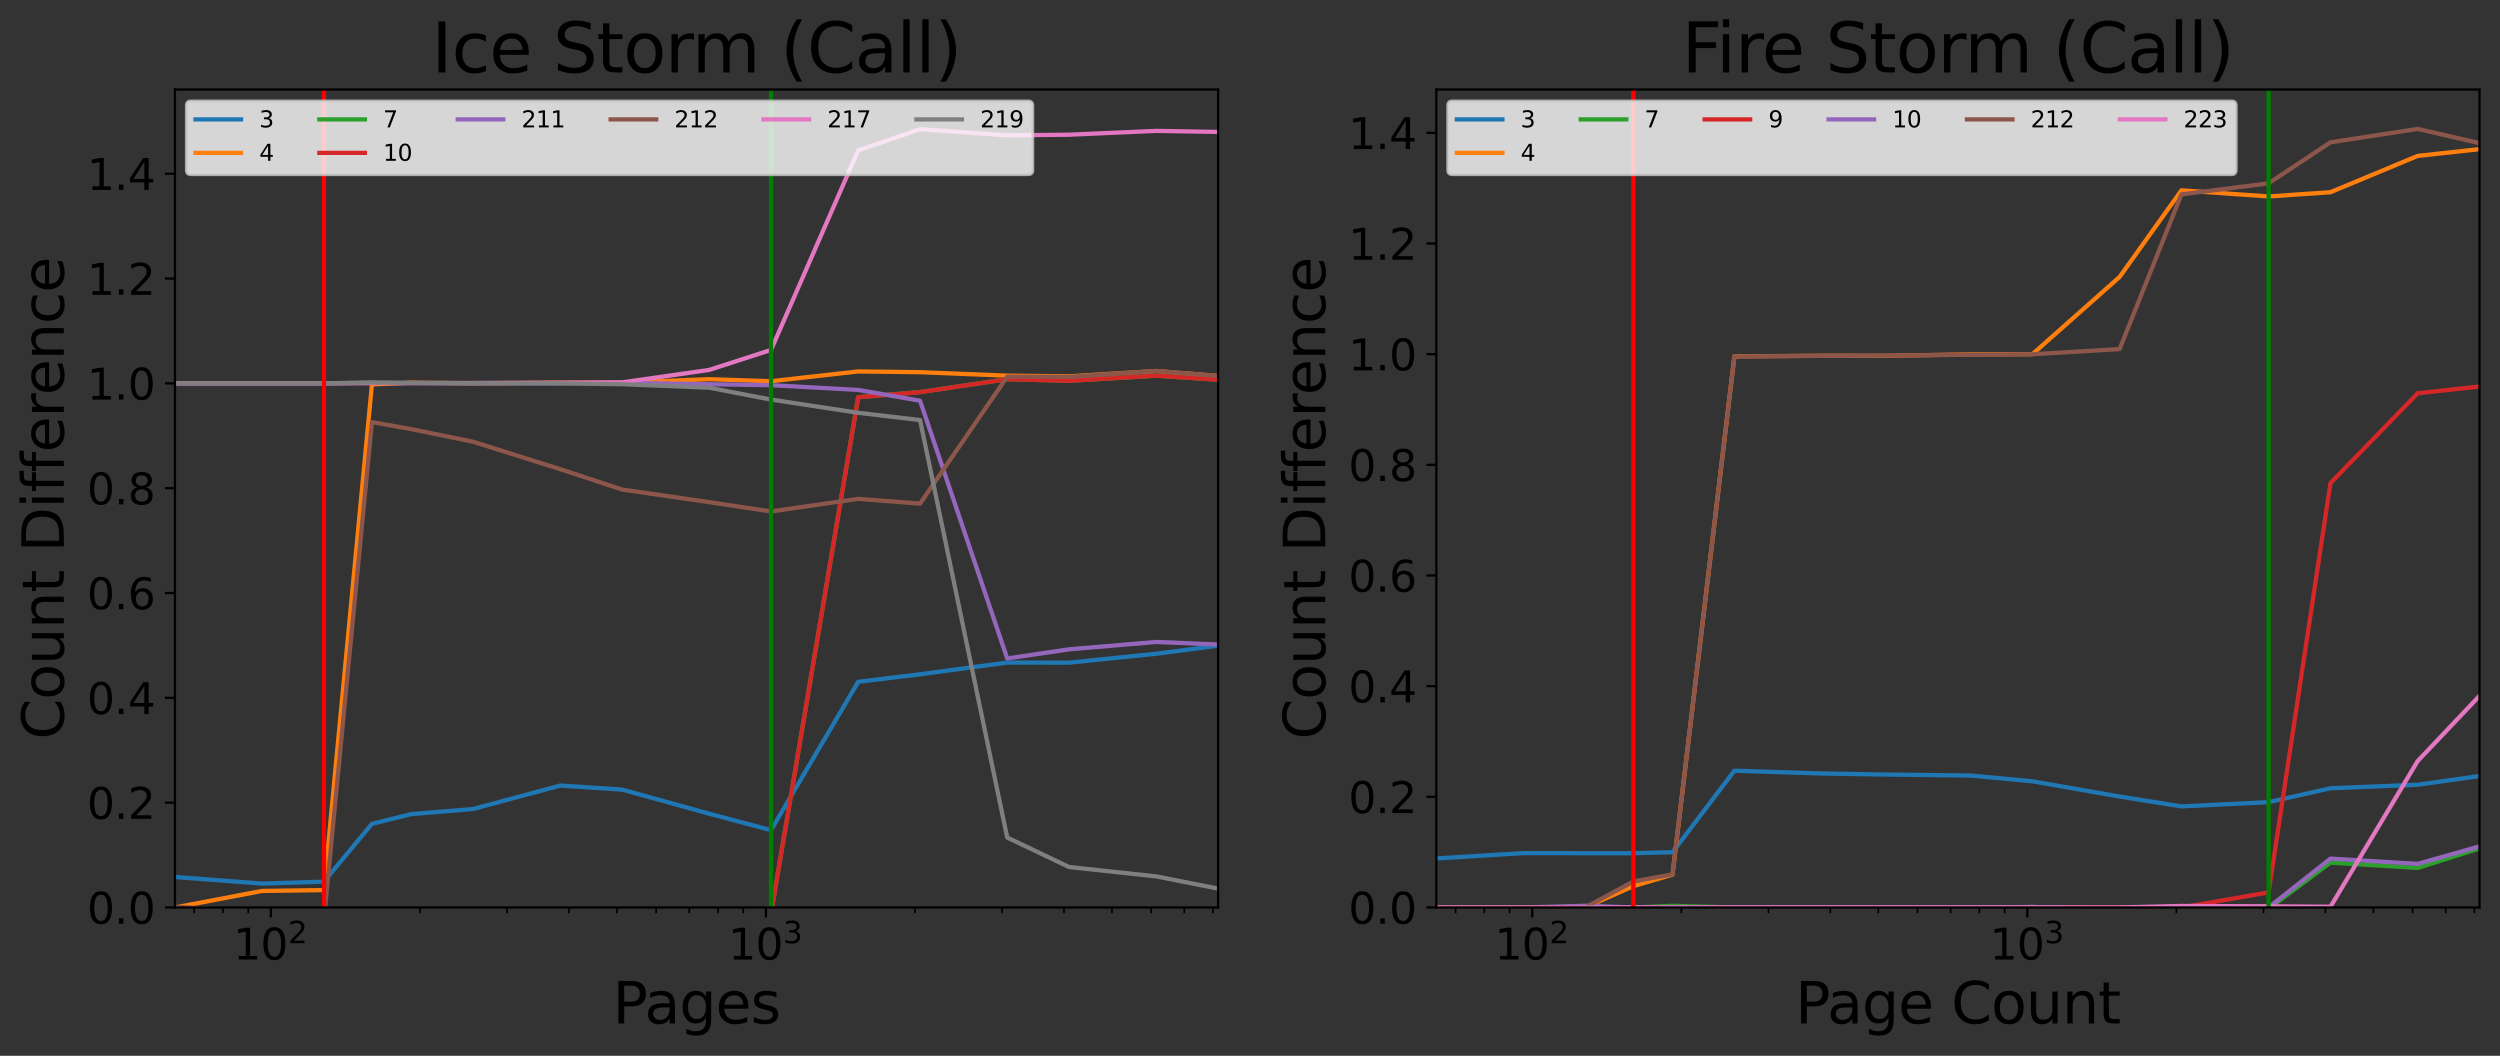<?xml version="1.0" encoding="utf-8" standalone="no"?>
<!DOCTYPE svg PUBLIC "-//W3C//DTD SVG 1.1//EN"
  "http://www.w3.org/Graphics/SVG/1.1/DTD/svg11.dtd">
<svg xmlns:xlink="http://www.w3.org/1999/xlink" width="877.601pt" height="370.638pt" viewBox="0 0 877.601 370.638" xmlns="http://www.w3.org/2000/svg" version="1.1">
 <rect x="0" y="0" width="877.601" height="370.638" fill="#333333" stroke="none"/>
 <defs>
  <style type="text/css">*{stroke-linejoin: round; stroke-linecap: butt}</style>
 </defs>
 <g id="figure_1">
  <g id="patch_1">
   <path d="M 0 370.638 
L 877.601 370.638 
L 877.601 0 
L 0 0 
L 0 370.638 
z
" style="fill: none"/>
  </g>
  <g id="axes_1">
   <g id="patch_2">
    <path d="M 61.411 318.564 
L 427.601 318.564 
L 427.601 31.436 
L 61.411 31.436 
L 61.411 318.564 
z
" style="fill: none"/>
   </g>
   <g id="matplotlib.axis_1">
    <g id="xtick_1">
     <g id="line2d_1">
      <defs>
       <path id="md39032bed2" d="M 0 0 
L 0 3.5 
" style="stroke: #000000; stroke-width: 0.8"/>
      </defs>
      <g>
       <use xlink:href="#md39032bed2" x="95.093" y="318.564" style="stroke: #000000; stroke-width: 0.8"/>
      </g>
     </g>
     <g id="text_1">
      <!-- $\mathdefault{10^{2}}$ -->
      <g transform="translate(81.893 336.962)scale(0.15 -0.15)">
       <defs>
        <path id="DejaVuSans-31" d="M 794 531 
L 1825 531 
L 1825 4091 
L 703 3866 
L 703 4441 
L 1819 4666 
L 2450 4666 
L 2450 531 
L 3481 531 
L 3481 0 
L 794 0 
L 794 531 
z
" transform="scale(0.016)"/>
        <path id="DejaVuSans-30" d="M 2034 4250 
Q 1547 4250 1301 3770 
Q 1056 3291 1056 2328 
Q 1056 1369 1301 889 
Q 1547 409 2034 409 
Q 2525 409 2770 889 
Q 3016 1369 3016 2328 
Q 3016 3291 2770 3770 
Q 2525 4250 2034 4250 
z
M 2034 4750 
Q 2819 4750 3233 4129 
Q 3647 3509 3647 2328 
Q 3647 1150 3233 529 
Q 2819 -91 2034 -91 
Q 1250 -91 836 529 
Q 422 1150 422 2328 
Q 422 3509 836 4129 
Q 1250 4750 2034 4750 
z
" transform="scale(0.016)"/>
        <path id="DejaVuSans-32" d="M 1228 531 
L 3431 531 
L 3431 0 
L 469 0 
L 469 531 
Q 828 903 1448 1529 
Q 2069 2156 2228 2338 
Q 2531 2678 2651 2914 
Q 2772 3150 2772 3378 
Q 2772 3750 2511 3984 
Q 2250 4219 1831 4219 
Q 1534 4219 1204 4116 
Q 875 4013 500 3803 
L 500 4441 
Q 881 4594 1212 4672 
Q 1544 4750 1819 4750 
Q 2544 4750 2975 4387 
Q 3406 4025 3406 3419 
Q 3406 3131 3298 2873 
Q 3191 2616 2906 2266 
Q 2828 2175 2409 1742 
Q 1991 1309 1228 531 
z
" transform="scale(0.016)"/>
       </defs>
       <use xlink:href="#DejaVuSans-31" transform="translate(0 0.766)"/>
       <use xlink:href="#DejaVuSans-30" transform="translate(63.623 0.766)"/>
       <use xlink:href="#DejaVuSans-32" transform="translate(128.203 39.047)scale(0.7)"/>
      </g>
     </g>
    </g>
    <g id="xtick_2">
     <g id="line2d_2">
      <g>
       <use xlink:href="#md39032bed2" x="268.872" y="318.564" style="stroke: #000000; stroke-width: 0.8"/>
      </g>
     </g>
     <g id="text_2">
      <!-- $\mathdefault{10^{3}}$ -->
      <g transform="translate(255.672 336.962)scale(0.15 -0.15)">
       <defs>
        <path id="DejaVuSans-33" d="M 2597 2516 
Q 3050 2419 3304 2112 
Q 3559 1806 3559 1356 
Q 3559 666 3084 287 
Q 2609 -91 1734 -91 
Q 1441 -91 1130 -33 
Q 819 25 488 141 
L 488 750 
Q 750 597 1062 519 
Q 1375 441 1716 441 
Q 2309 441 2620 675 
Q 2931 909 2931 1356 
Q 2931 1769 2642 2001 
Q 2353 2234 1838 2234 
L 1294 2234 
L 1294 2753 
L 1863 2753 
Q 2328 2753 2575 2939 
Q 2822 3125 2822 3475 
Q 2822 3834 2567 4026 
Q 2313 4219 1838 4219 
Q 1578 4219 1281 4162 
Q 984 4106 628 3988 
L 628 4550 
Q 988 4650 1302 4700 
Q 1616 4750 1894 4750 
Q 2613 4750 3031 4423 
Q 3450 4097 3450 3541 
Q 3450 3153 3228 2886 
Q 3006 2619 2597 2516 
z
" transform="scale(0.016)"/>
       </defs>
       <use xlink:href="#DejaVuSans-31" transform="translate(0 0.766)"/>
       <use xlink:href="#DejaVuSans-30" transform="translate(63.623 0.766)"/>
       <use xlink:href="#DejaVuSans-33" transform="translate(128.203 39.047)scale(0.7)"/>
      </g>
     </g>
    </g>
    <g id="xtick_3">
     <g id="line2d_3">
      <defs>
       <path id="m00e623f56d" d="M 0 0 
L 0 2 
" style="stroke: #000000; stroke-width: 0.6"/>
      </defs>
      <g>
       <use xlink:href="#m00e623f56d" x="68.174" y="318.564" style="stroke: #000000; stroke-width: 0.6"/>
      </g>
     </g>
    </g>
    <g id="xtick_4">
     <g id="line2d_4">
      <g>
       <use xlink:href="#m00e623f56d" x="78.252" y="318.564" style="stroke: #000000; stroke-width: 0.6"/>
      </g>
     </g>
    </g>
    <g id="xtick_5">
     <g id="line2d_5">
      <g>
       <use xlink:href="#m00e623f56d" x="87.141" y="318.564" style="stroke: #000000; stroke-width: 0.6"/>
      </g>
     </g>
    </g>
    <g id="xtick_6">
     <g id="line2d_6">
      <g>
       <use xlink:href="#m00e623f56d" x="147.406" y="318.564" style="stroke: #000000; stroke-width: 0.6"/>
      </g>
     </g>
    </g>
    <g id="xtick_7">
     <g id="line2d_7">
      <g>
       <use xlink:href="#m00e623f56d" x="178.007" y="318.564" style="stroke: #000000; stroke-width: 0.6"/>
      </g>
     </g>
    </g>
    <g id="xtick_8">
     <g id="line2d_8">
      <g>
       <use xlink:href="#m00e623f56d" x="199.719" y="318.564" style="stroke: #000000; stroke-width: 0.6"/>
      </g>
     </g>
    </g>
    <g id="xtick_9">
     <g id="line2d_9">
      <g>
       <use xlink:href="#m00e623f56d" x="216.56" y="318.564" style="stroke: #000000; stroke-width: 0.6"/>
      </g>
     </g>
    </g>
    <g id="xtick_10">
     <g id="line2d_10">
      <g>
       <use xlink:href="#m00e623f56d" x="230.32" y="318.564" style="stroke: #000000; stroke-width: 0.6"/>
      </g>
     </g>
    </g>
    <g id="xtick_11">
     <g id="line2d_11">
      <g>
       <use xlink:href="#m00e623f56d" x="241.954" y="318.564" style="stroke: #000000; stroke-width: 0.6"/>
      </g>
     </g>
    </g>
    <g id="xtick_12">
     <g id="line2d_12">
      <g>
       <use xlink:href="#m00e623f56d" x="252.031" y="318.564" style="stroke: #000000; stroke-width: 0.6"/>
      </g>
     </g>
    </g>
    <g id="xtick_13">
     <g id="line2d_13">
      <g>
       <use xlink:href="#m00e623f56d" x="260.921" y="318.564" style="stroke: #000000; stroke-width: 0.6"/>
      </g>
     </g>
    </g>
    <g id="xtick_14">
     <g id="line2d_14">
      <g>
       <use xlink:href="#m00e623f56d" x="321.185" y="318.564" style="stroke: #000000; stroke-width: 0.6"/>
      </g>
     </g>
    </g>
    <g id="xtick_15">
     <g id="line2d_15">
      <g>
       <use xlink:href="#m00e623f56d" x="351.786" y="318.564" style="stroke: #000000; stroke-width: 0.6"/>
      </g>
     </g>
    </g>
    <g id="xtick_16">
     <g id="line2d_16">
      <g>
       <use xlink:href="#m00e623f56d" x="373.498" y="318.564" style="stroke: #000000; stroke-width: 0.6"/>
      </g>
     </g>
    </g>
    <g id="xtick_17">
     <g id="line2d_17">
      <g>
       <use xlink:href="#m00e623f56d" x="390.339" y="318.564" style="stroke: #000000; stroke-width: 0.6"/>
      </g>
     </g>
    </g>
    <g id="xtick_18">
     <g id="line2d_18">
      <g>
       <use xlink:href="#m00e623f56d" x="404.099" y="318.564" style="stroke: #000000; stroke-width: 0.6"/>
      </g>
     </g>
    </g>
    <g id="xtick_19">
     <g id="line2d_19">
      <g>
       <use xlink:href="#m00e623f56d" x="415.733" y="318.564" style="stroke: #000000; stroke-width: 0.6"/>
      </g>
     </g>
    </g>
    <g id="xtick_20">
     <g id="line2d_20">
      <g>
       <use xlink:href="#m00e623f56d" x="425.811" y="318.564" style="stroke: #000000; stroke-width: 0.6"/>
      </g>
     </g>
    </g>
    <g id="text_3">
     <!-- Pages -->
     <g transform="translate(215.087 359.278)scale(0.2 -0.2)">
      <defs>
       <path id="DejaVuSans-50" d="M 1259 4147 
L 1259 2394 
L 2053 2394 
Q 2494 2394 2734 2622 
Q 2975 2850 2975 3272 
Q 2975 3691 2734 3919 
Q 2494 4147 2053 4147 
L 1259 4147 
z
M 628 4666 
L 2053 4666 
Q 2838 4666 3239 4311 
Q 3641 3956 3641 3272 
Q 3641 2581 3239 2228 
Q 2838 1875 2053 1875 
L 1259 1875 
L 1259 0 
L 628 0 
L 628 4666 
z
" transform="scale(0.016)"/>
       <path id="DejaVuSans-61" d="M 2194 1759 
Q 1497 1759 1228 1600 
Q 959 1441 959 1056 
Q 959 750 1161 570 
Q 1363 391 1709 391 
Q 2188 391 2477 730 
Q 2766 1069 2766 1631 
L 2766 1759 
L 2194 1759 
z
M 3341 1997 
L 3341 0 
L 2766 0 
L 2766 531 
Q 2569 213 2275 61 
Q 1981 -91 1556 -91 
Q 1019 -91 701 211 
Q 384 513 384 1019 
Q 384 1609 779 1909 
Q 1175 2209 1959 2209 
L 2766 2209 
L 2766 2266 
Q 2766 2663 2505 2880 
Q 2244 3097 1772 3097 
Q 1472 3097 1187 3025 
Q 903 2953 641 2809 
L 641 3341 
Q 956 3463 1253 3523 
Q 1550 3584 1831 3584 
Q 2591 3584 2966 3190 
Q 3341 2797 3341 1997 
z
" transform="scale(0.016)"/>
       <path id="DejaVuSans-67" d="M 2906 1791 
Q 2906 2416 2648 2759 
Q 2391 3103 1925 3103 
Q 1463 3103 1205 2759 
Q 947 2416 947 1791 
Q 947 1169 1205 825 
Q 1463 481 1925 481 
Q 2391 481 2648 825 
Q 2906 1169 2906 1791 
z
M 3481 434 
Q 3481 -459 3084 -895 
Q 2688 -1331 1869 -1331 
Q 1566 -1331 1297 -1286 
Q 1028 -1241 775 -1147 
L 775 -588 
Q 1028 -725 1275 -790 
Q 1522 -856 1778 -856 
Q 2344 -856 2625 -561 
Q 2906 -266 2906 331 
L 2906 616 
Q 2728 306 2450 153 
Q 2172 0 1784 0 
Q 1141 0 747 490 
Q 353 981 353 1791 
Q 353 2603 747 3093 
Q 1141 3584 1784 3584 
Q 2172 3584 2450 3431 
Q 2728 3278 2906 2969 
L 2906 3500 
L 3481 3500 
L 3481 434 
z
" transform="scale(0.016)"/>
       <path id="DejaVuSans-65" d="M 3597 1894 
L 3597 1613 
L 953 1613 
Q 991 1019 1311 708 
Q 1631 397 2203 397 
Q 2534 397 2845 478 
Q 3156 559 3463 722 
L 3463 178 
Q 3153 47 2828 -22 
Q 2503 -91 2169 -91 
Q 1331 -91 842 396 
Q 353 884 353 1716 
Q 353 2575 817 3079 
Q 1281 3584 2069 3584 
Q 2775 3584 3186 3129 
Q 3597 2675 3597 1894 
z
M 3022 2063 
Q 3016 2534 2758 2815 
Q 2500 3097 2075 3097 
Q 1594 3097 1305 2825 
Q 1016 2553 972 2059 
L 3022 2063 
z
" transform="scale(0.016)"/>
       <path id="DejaVuSans-73" d="M 2834 3397 
L 2834 2853 
Q 2591 2978 2328 3040 
Q 2066 3103 1784 3103 
Q 1356 3103 1142 2972 
Q 928 2841 928 2578 
Q 928 2378 1081 2264 
Q 1234 2150 1697 2047 
L 1894 2003 
Q 2506 1872 2764 1633 
Q 3022 1394 3022 966 
Q 3022 478 2636 193 
Q 2250 -91 1575 -91 
Q 1294 -91 989 -36 
Q 684 19 347 128 
L 347 722 
Q 666 556 975 473 
Q 1284 391 1588 391 
Q 1994 391 2212 530 
Q 2431 669 2431 922 
Q 2431 1156 2273 1281 
Q 2116 1406 1581 1522 
L 1381 1569 
Q 847 1681 609 1914 
Q 372 2147 372 2553 
Q 372 3047 722 3315 
Q 1072 3584 1716 3584 
Q 2034 3584 2315 3537 
Q 2597 3491 2834 3397 
z
" transform="scale(0.016)"/>
      </defs>
      <use xlink:href="#DejaVuSans-50"/>
      <use xlink:href="#DejaVuSans-61" x="55.803"/>
      <use xlink:href="#DejaVuSans-67" x="117.082"/>
      <use xlink:href="#DejaVuSans-65" x="180.559"/>
      <use xlink:href="#DejaVuSans-73" x="242.082"/>
     </g>
    </g>
   </g>
   <g id="matplotlib.axis_2">
    <g id="ytick_1">
     <g id="line2d_21">
      <defs>
       <path id="m6f3f5b6aff" d="M 0 0 
L -3.5 0 
" style="stroke: #000000; stroke-width: 0.8"/>
      </defs>
      <g>
       <use xlink:href="#m6f3f5b6aff" x="61.411" y="318.564" style="stroke: #000000; stroke-width: 0.8"/>
      </g>
     </g>
     <g id="text_4">
      <!-- 0.0 -->
      <g transform="translate(30.556 324.263)scale(0.15 -0.15)">
       <defs>
        <path id="DejaVuSans-2e" d="M 684 794 
L 1344 794 
L 1344 0 
L 684 0 
L 684 794 
z
" transform="scale(0.016)"/>
       </defs>
       <use xlink:href="#DejaVuSans-30"/>
       <use xlink:href="#DejaVuSans-2e" x="63.623"/>
       <use xlink:href="#DejaVuSans-30" x="95.41"/>
      </g>
     </g>
    </g>
    <g id="ytick_2">
     <g id="line2d_22">
      <g>
       <use xlink:href="#m6f3f5b6aff" x="61.411" y="281.766" style="stroke: #000000; stroke-width: 0.8"/>
      </g>
     </g>
     <g id="text_5">
      <!-- 0.2 -->
      <g transform="translate(30.556 287.465)scale(0.15 -0.15)">
       <use xlink:href="#DejaVuSans-30"/>
       <use xlink:href="#DejaVuSans-2e" x="63.623"/>
       <use xlink:href="#DejaVuSans-32" x="95.41"/>
      </g>
     </g>
    </g>
    <g id="ytick_3">
     <g id="line2d_23">
      <g>
       <use xlink:href="#m6f3f5b6aff" x="61.411" y="244.969" style="stroke: #000000; stroke-width: 0.8"/>
      </g>
     </g>
     <g id="text_6">
      <!-- 0.4 -->
      <g transform="translate(30.556 250.667)scale(0.15 -0.15)">
       <defs>
        <path id="DejaVuSans-34" d="M 2419 4116 
L 825 1625 
L 2419 1625 
L 2419 4116 
z
M 2253 4666 
L 3047 4666 
L 3047 1625 
L 3713 1625 
L 3713 1100 
L 3047 1100 
L 3047 0 
L 2419 0 
L 2419 1100 
L 313 1100 
L 313 1709 
L 2253 4666 
z
" transform="scale(0.016)"/>
       </defs>
       <use xlink:href="#DejaVuSans-30"/>
       <use xlink:href="#DejaVuSans-2e" x="63.623"/>
       <use xlink:href="#DejaVuSans-34" x="95.41"/>
      </g>
     </g>
    </g>
    <g id="ytick_4">
     <g id="line2d_24">
      <g>
       <use xlink:href="#m6f3f5b6aff" x="61.411" y="208.171" style="stroke: #000000; stroke-width: 0.8"/>
      </g>
     </g>
     <g id="text_7">
      <!-- 0.6 -->
      <g transform="translate(30.556 213.87)scale(0.15 -0.15)">
       <defs>
        <path id="DejaVuSans-36" d="M 2113 2584 
Q 1688 2584 1439 2293 
Q 1191 2003 1191 1497 
Q 1191 994 1439 701 
Q 1688 409 2113 409 
Q 2538 409 2786 701 
Q 3034 994 3034 1497 
Q 3034 2003 2786 2293 
Q 2538 2584 2113 2584 
z
M 3366 4563 
L 3366 3988 
Q 3128 4100 2886 4159 
Q 2644 4219 2406 4219 
Q 1781 4219 1451 3797 
Q 1122 3375 1075 2522 
Q 1259 2794 1537 2939 
Q 1816 3084 2150 3084 
Q 2853 3084 3261 2657 
Q 3669 2231 3669 1497 
Q 3669 778 3244 343 
Q 2819 -91 2113 -91 
Q 1303 -91 875 529 
Q 447 1150 447 2328 
Q 447 3434 972 4092 
Q 1497 4750 2381 4750 
Q 2619 4750 2861 4703 
Q 3103 4656 3366 4563 
z
" transform="scale(0.016)"/>
       </defs>
       <use xlink:href="#DejaVuSans-30"/>
       <use xlink:href="#DejaVuSans-2e" x="63.623"/>
       <use xlink:href="#DejaVuSans-36" x="95.41"/>
      </g>
     </g>
    </g>
    <g id="ytick_5">
     <g id="line2d_25">
      <g>
       <use xlink:href="#m6f3f5b6aff" x="61.411" y="171.373" style="stroke: #000000; stroke-width: 0.8"/>
      </g>
     </g>
     <g id="text_8">
      <!-- 0.8 -->
      <g transform="translate(30.556 177.072)scale(0.15 -0.15)">
       <defs>
        <path id="DejaVuSans-38" d="M 2034 2216 
Q 1584 2216 1326 1975 
Q 1069 1734 1069 1313 
Q 1069 891 1326 650 
Q 1584 409 2034 409 
Q 2484 409 2743 651 
Q 3003 894 3003 1313 
Q 3003 1734 2745 1975 
Q 2488 2216 2034 2216 
z
M 1403 2484 
Q 997 2584 770 2862 
Q 544 3141 544 3541 
Q 544 4100 942 4425 
Q 1341 4750 2034 4750 
Q 2731 4750 3128 4425 
Q 3525 4100 3525 3541 
Q 3525 3141 3298 2862 
Q 3072 2584 2669 2484 
Q 3125 2378 3379 2068 
Q 3634 1759 3634 1313 
Q 3634 634 3220 271 
Q 2806 -91 2034 -91 
Q 1263 -91 848 271 
Q 434 634 434 1313 
Q 434 1759 690 2068 
Q 947 2378 1403 2484 
z
M 1172 3481 
Q 1172 3119 1398 2916 
Q 1625 2713 2034 2713 
Q 2441 2713 2670 2916 
Q 2900 3119 2900 3481 
Q 2900 3844 2670 4047 
Q 2441 4250 2034 4250 
Q 1625 4250 1398 4047 
Q 1172 3844 1172 3481 
z
" transform="scale(0.016)"/>
       </defs>
       <use xlink:href="#DejaVuSans-30"/>
       <use xlink:href="#DejaVuSans-2e" x="63.623"/>
       <use xlink:href="#DejaVuSans-38" x="95.41"/>
      </g>
     </g>
    </g>
    <g id="ytick_6">
     <g id="line2d_26">
      <g>
       <use xlink:href="#m6f3f5b6aff" x="61.411" y="134.575" style="stroke: #000000; stroke-width: 0.8"/>
      </g>
     </g>
     <g id="text_9">
      <!-- 1.0 -->
      <g transform="translate(30.556 140.274)scale(0.15 -0.15)">
       <use xlink:href="#DejaVuSans-31"/>
       <use xlink:href="#DejaVuSans-2e" x="63.623"/>
       <use xlink:href="#DejaVuSans-30" x="95.41"/>
      </g>
     </g>
    </g>
    <g id="ytick_7">
     <g id="line2d_27">
      <g>
       <use xlink:href="#m6f3f5b6aff" x="61.411" y="97.777" style="stroke: #000000; stroke-width: 0.8"/>
      </g>
     </g>
     <g id="text_10">
      <!-- 1.2 -->
      <g transform="translate(30.556 103.476)scale(0.15 -0.15)">
       <use xlink:href="#DejaVuSans-31"/>
       <use xlink:href="#DejaVuSans-2e" x="63.623"/>
       <use xlink:href="#DejaVuSans-32" x="95.41"/>
      </g>
     </g>
    </g>
    <g id="ytick_8">
     <g id="line2d_28">
      <g>
       <use xlink:href="#m6f3f5b6aff" x="61.411" y="60.98" style="stroke: #000000; stroke-width: 0.8"/>
      </g>
     </g>
     <g id="text_11">
      <!-- 1.4 -->
      <g transform="translate(30.556 66.678)scale(0.15 -0.15)">
       <use xlink:href="#DejaVuSans-31"/>
       <use xlink:href="#DejaVuSans-2e" x="63.623"/>
       <use xlink:href="#DejaVuSans-34" x="95.41"/>
      </g>
     </g>
    </g>
    <g id="text_12">
     <!-- Count Difference -->
     <g transform="translate(22.397 259.575)rotate(-90)scale(0.2 -0.2)">
      <defs>
       <path id="DejaVuSans-43" d="M 4122 4306 
L 4122 3641 
Q 3803 3938 3442 4084 
Q 3081 4231 2675 4231 
Q 1875 4231 1450 3742 
Q 1025 3253 1025 2328 
Q 1025 1406 1450 917 
Q 1875 428 2675 428 
Q 3081 428 3442 575 
Q 3803 722 4122 1019 
L 4122 359 
Q 3791 134 3420 21 
Q 3050 -91 2638 -91 
Q 1578 -91 968 557 
Q 359 1206 359 2328 
Q 359 3453 968 4101 
Q 1578 4750 2638 4750 
Q 3056 4750 3426 4639 
Q 3797 4528 4122 4306 
z
" transform="scale(0.016)"/>
       <path id="DejaVuSans-6f" d="M 1959 3097 
Q 1497 3097 1228 2736 
Q 959 2375 959 1747 
Q 959 1119 1226 758 
Q 1494 397 1959 397 
Q 2419 397 2687 759 
Q 2956 1122 2956 1747 
Q 2956 2369 2687 2733 
Q 2419 3097 1959 3097 
z
M 1959 3584 
Q 2709 3584 3137 3096 
Q 3566 2609 3566 1747 
Q 3566 888 3137 398 
Q 2709 -91 1959 -91 
Q 1206 -91 779 398 
Q 353 888 353 1747 
Q 353 2609 779 3096 
Q 1206 3584 1959 3584 
z
" transform="scale(0.016)"/>
       <path id="DejaVuSans-75" d="M 544 1381 
L 544 3500 
L 1119 3500 
L 1119 1403 
Q 1119 906 1312 657 
Q 1506 409 1894 409 
Q 2359 409 2629 706 
Q 2900 1003 2900 1516 
L 2900 3500 
L 3475 3500 
L 3475 0 
L 2900 0 
L 2900 538 
Q 2691 219 2414 64 
Q 2138 -91 1772 -91 
Q 1169 -91 856 284 
Q 544 659 544 1381 
z
M 1991 3584 
L 1991 3584 
z
" transform="scale(0.016)"/>
       <path id="DejaVuSans-6e" d="M 3513 2113 
L 3513 0 
L 2938 0 
L 2938 2094 
Q 2938 2591 2744 2837 
Q 2550 3084 2163 3084 
Q 1697 3084 1428 2787 
Q 1159 2491 1159 1978 
L 1159 0 
L 581 0 
L 581 3500 
L 1159 3500 
L 1159 2956 
Q 1366 3272 1645 3428 
Q 1925 3584 2291 3584 
Q 2894 3584 3203 3211 
Q 3513 2838 3513 2113 
z
" transform="scale(0.016)"/>
       <path id="DejaVuSans-74" d="M 1172 4494 
L 1172 3500 
L 2356 3500 
L 2356 3053 
L 1172 3053 
L 1172 1153 
Q 1172 725 1289 603 
Q 1406 481 1766 481 
L 2356 481 
L 2356 0 
L 1766 0 
Q 1100 0 847 248 
Q 594 497 594 1153 
L 594 3053 
L 172 3053 
L 172 3500 
L 594 3500 
L 594 4494 
L 1172 4494 
z
" transform="scale(0.016)"/>
       <path id="DejaVuSans-20" transform="scale(0.016)"/>
       <path id="DejaVuSans-44" d="M 1259 4147 
L 1259 519 
L 2022 519 
Q 2988 519 3436 956 
Q 3884 1394 3884 2338 
Q 3884 3275 3436 3711 
Q 2988 4147 2022 4147 
L 1259 4147 
z
M 628 4666 
L 1925 4666 
Q 3281 4666 3915 4102 
Q 4550 3538 4550 2338 
Q 4550 1131 3912 565 
Q 3275 0 1925 0 
L 628 0 
L 628 4666 
z
" transform="scale(0.016)"/>
       <path id="DejaVuSans-69" d="M 603 3500 
L 1178 3500 
L 1178 0 
L 603 0 
L 603 3500 
z
M 603 4863 
L 1178 4863 
L 1178 4134 
L 603 4134 
L 603 4863 
z
" transform="scale(0.016)"/>
       <path id="DejaVuSans-66" d="M 2375 4863 
L 2375 4384 
L 1825 4384 
Q 1516 4384 1395 4259 
Q 1275 4134 1275 3809 
L 1275 3500 
L 2222 3500 
L 2222 3053 
L 1275 3053 
L 1275 0 
L 697 0 
L 697 3053 
L 147 3053 
L 147 3500 
L 697 3500 
L 697 3744 
Q 697 4328 969 4595 
Q 1241 4863 1831 4863 
L 2375 4863 
z
" transform="scale(0.016)"/>
       <path id="DejaVuSans-72" d="M 2631 2963 
Q 2534 3019 2420 3045 
Q 2306 3072 2169 3072 
Q 1681 3072 1420 2755 
Q 1159 2438 1159 1844 
L 1159 0 
L 581 0 
L 581 3500 
L 1159 3500 
L 1159 2956 
Q 1341 3275 1631 3429 
Q 1922 3584 2338 3584 
Q 2397 3584 2469 3576 
Q 2541 3569 2628 3553 
L 2631 2963 
z
" transform="scale(0.016)"/>
       <path id="DejaVuSans-63" d="M 3122 3366 
L 3122 2828 
Q 2878 2963 2633 3030 
Q 2388 3097 2138 3097 
Q 1578 3097 1268 2742 
Q 959 2388 959 1747 
Q 959 1106 1268 751 
Q 1578 397 2138 397 
Q 2388 397 2633 464 
Q 2878 531 3122 666 
L 3122 134 
Q 2881 22 2623 -34 
Q 2366 -91 2075 -91 
Q 1284 -91 818 406 
Q 353 903 353 1747 
Q 353 2603 823 3093 
Q 1294 3584 2113 3584 
Q 2378 3584 2631 3529 
Q 2884 3475 3122 3366 
z
" transform="scale(0.016)"/>
      </defs>
      <use xlink:href="#DejaVuSans-43"/>
      <use xlink:href="#DejaVuSans-6f" x="69.824"/>
      <use xlink:href="#DejaVuSans-75" x="131.006"/>
      <use xlink:href="#DejaVuSans-6e" x="194.385"/>
      <use xlink:href="#DejaVuSans-74" x="257.764"/>
      <use xlink:href="#DejaVuSans-20" x="296.973"/>
      <use xlink:href="#DejaVuSans-44" x="328.76"/>
      <use xlink:href="#DejaVuSans-69" x="405.762"/>
      <use xlink:href="#DejaVuSans-66" x="433.545"/>
      <use xlink:href="#DejaVuSans-66" x="468.75"/>
      <use xlink:href="#DejaVuSans-65" x="503.955"/>
      <use xlink:href="#DejaVuSans-72" x="565.479"/>
      <use xlink:href="#DejaVuSans-65" x="604.342"/>
      <use xlink:href="#DejaVuSans-6e" x="665.865"/>
      <use xlink:href="#DejaVuSans-63" x="729.244"/>
      <use xlink:href="#DejaVuSans-65" x="784.225"/>
     </g>
    </g>
   </g>
   <g id="line2d_29">
    <path d="M 61.411 307.858 
L 92.012 310.174 
L 113.724 309.49 
L 130.565 289.187 
L 144.325 285.794 
L 166.037 283.995 
L 196.638 275.765 
L 218.35 277.185 
L 248.951 285.643 
L 270.662 291.411 
L 301.263 239.35 
L 322.975 236.693 
L 353.576 232.59 
L 375.288 232.621 
L 405.889 229.488 
L 427.601 226.651 
" clip-path="url(#ped8be7fcd5)" style="fill: none; stroke: #1f77b4; stroke-width: 1.5; stroke-linecap: square"/>
   </g>
   <g id="line2d_30">
    <path d="M 61.411 318.561 
L 92.012 312.752 
L 113.724 312.456 
L 130.565 134.936 
L 144.325 134.33 
L 166.037 134.531 
L 196.638 134.33 
L 218.35 134.33 
L 248.951 133.105 
L 270.662 133.826 
L 301.263 130.391 
L 322.975 130.653 
L 353.576 131.874 
L 375.288 132.102 
L 405.889 130.251 
L 427.601 131.986 
" clip-path="url(#ped8be7fcd5)" style="fill: none; stroke: #ff7f0e; stroke-width: 1.5; stroke-linecap: square"/>
   </g>
   <g id="line2d_31">
    <path d="M 61.411 318.454 
L 92.012 320.067 
L 113.724 320.597 
L 130.565 321.828 
L 144.325 321.03 
L 166.037 323.578 
L 196.638 321.611 
L 218.35 323.361 
L 248.951 321.812 
L 270.662 320.706 
L 301.263 139.434 
L 322.975 137.626 
L 353.576 133.1 
L 375.288 133.692 
L 405.889 131.876 
L 427.601 133.295 
" clip-path="url(#ped8be7fcd5)" style="fill: none; stroke: #2ca02c; stroke-width: 1.5; stroke-linecap: square"/>
   </g>
   <g id="line2d_32">
    <path d="M 61.411 318.527 
L 92.012 320.077 
L 113.724 320.715 
L 130.565 321.744 
L 144.325 320.965 
L 166.037 323.734 
L 196.638 321.552 
L 218.35 323.453 
L 248.951 321.786 
L 270.662 320.722 
L 301.263 139.444 
L 322.975 137.659 
L 353.576 133.111 
L 375.288 133.675 
L 405.889 131.871 
L 427.601 133.309 
" clip-path="url(#ped8be7fcd5)" style="fill: none; stroke: #d62728; stroke-width: 1.5; stroke-linecap: square"/>
   </g>
   <g id="line2d_33">
    <path d="M 61.411 134.572 
L 92.012 134.57 
L 113.724 134.568 
L 130.565 134.354 
L 144.325 134.483 
L 166.037 134.533 
L 196.638 134.535 
L 218.35 134.38 
L 248.951 134.87 
L 270.662 135.214 
L 301.263 136.882 
L 322.975 140.676 
L 353.576 231.14 
L 375.288 227.935 
L 405.889 225.35 
L 427.601 226.251 
" clip-path="url(#ped8be7fcd5)" style="fill: none; stroke: #9467bd; stroke-width: 1.5; stroke-linecap: square"/>
   </g>
   <g id="line2d_34">
    <path d="M 61.411 318.342 
L 92.012 319.957 
L 113.724 322.857 
L 130.565 148.181 
L 144.325 150.636 
L 166.037 155.062 
L 196.638 164.685 
L 218.35 171.848 
L 248.951 176.274 
L 270.662 179.538 
L 301.263 175.117 
L 322.975 176.797 
L 353.576 132.218 
L 375.288 132.275 
L 405.889 130.209 
L 427.601 131.981 
" clip-path="url(#ped8be7fcd5)" style="fill: none; stroke: #8c564b; stroke-width: 1.5; stroke-linecap: square"/>
   </g>
   <g id="line2d_35">
    <path d="M 61.411 134.553 
L 92.012 134.544 
L 113.724 134.538 
L 130.565 134.522 
L 144.325 134.476 
L 166.037 134.439 
L 196.638 134.362 
L 218.35 134.227 
L 248.951 129.858 
L 270.662 122.837 
L 301.263 52.798 
L 322.975 45.355 
L 353.576 47.501 
L 375.288 47.291 
L 405.889 45.946 
L 427.601 46.31 
" clip-path="url(#ped8be7fcd5)" style="fill: none; stroke: #e377c2; stroke-width: 1.5; stroke-linecap: square"/>
   </g>
   <g id="line2d_36">
    <path d="M 61.411 134.57 
L 92.012 134.57 
L 113.724 134.57 
L 130.565 134.279 
L 144.325 134.393 
L 166.037 134.551 
L 196.638 134.577 
L 218.35 134.87 
L 248.951 136.102 
L 270.662 140.27 
L 301.263 144.908 
L 322.975 147.454 
L 353.576 294.011 
L 375.288 304.36 
L 405.889 307.657 
L 427.601 311.931 
" clip-path="url(#ped8be7fcd5)" style="fill: none; stroke: #7f7f7f; stroke-width: 1.5; stroke-linecap: square"/>
   </g>
   <g id="line2d_37">
    <path d="M 113.724 318.564 
L 113.724 31.436 
" clip-path="url(#ped8be7fcd5)" style="fill: none; stroke: #ff0000; stroke-width: 1.5; stroke-linecap: square"/>
   </g>
   <g id="line2d_38">
    <path d="M 270.662 318.564 
L 270.662 31.436 
" clip-path="url(#ped8be7fcd5)" style="fill: none; stroke: #008000; stroke-width: 1.5; stroke-linecap: square"/>
   </g>
   <g id="patch_3">
    <path d="M 61.411 318.564 
L 61.411 31.436 
" style="fill: none; stroke: #000000; stroke-width: 0.8; stroke-linejoin: miter; stroke-linecap: square"/>
   </g>
   <g id="patch_4">
    <path d="M 427.601 318.564 
L 427.601 31.436 
" style="fill: none; stroke: #000000; stroke-width: 0.8; stroke-linejoin: miter; stroke-linecap: square"/>
   </g>
   <g id="patch_5">
    <path d="M 61.411 318.564 
L 427.601 318.564 
" style="fill: none; stroke: #000000; stroke-width: 0.8; stroke-linejoin: miter; stroke-linecap: square"/>
   </g>
   <g id="patch_6">
    <path d="M 61.411 31.436 
L 427.601 31.436 
" style="fill: none; stroke: #000000; stroke-width: 0.8; stroke-linejoin: miter; stroke-linecap: square"/>
   </g>
   <g id="text_13">
    <!-- Ice Storm (Call) -->
    <g transform="translate(151.515 25.436)scale(0.24 -0.24)">
     <defs>
      <path id="DejaVuSans-49" d="M 628 4666 
L 1259 4666 
L 1259 0 
L 628 0 
L 628 4666 
z
" transform="scale(0.016)"/>
      <path id="DejaVuSans-53" d="M 3425 4513 
L 3425 3897 
Q 3066 4069 2747 4153 
Q 2428 4238 2131 4238 
Q 1616 4238 1336 4038 
Q 1056 3838 1056 3469 
Q 1056 3159 1242 3001 
Q 1428 2844 1947 2747 
L 2328 2669 
Q 3034 2534 3370 2195 
Q 3706 1856 3706 1288 
Q 3706 609 3251 259 
Q 2797 -91 1919 -91 
Q 1588 -91 1214 -16 
Q 841 59 441 206 
L 441 856 
Q 825 641 1194 531 
Q 1563 422 1919 422 
Q 2459 422 2753 634 
Q 3047 847 3047 1241 
Q 3047 1584 2836 1778 
Q 2625 1972 2144 2069 
L 1759 2144 
Q 1053 2284 737 2584 
Q 422 2884 422 3419 
Q 422 4038 858 4394 
Q 1294 4750 2059 4750 
Q 2388 4750 2728 4690 
Q 3069 4631 3425 4513 
z
" transform="scale(0.016)"/>
      <path id="DejaVuSans-6d" d="M 3328 2828 
Q 3544 3216 3844 3400 
Q 4144 3584 4550 3584 
Q 5097 3584 5394 3201 
Q 5691 2819 5691 2113 
L 5691 0 
L 5113 0 
L 5113 2094 
Q 5113 2597 4934 2840 
Q 4756 3084 4391 3084 
Q 3944 3084 3684 2787 
Q 3425 2491 3425 1978 
L 3425 0 
L 2847 0 
L 2847 2094 
Q 2847 2600 2669 2842 
Q 2491 3084 2119 3084 
Q 1678 3084 1418 2786 
Q 1159 2488 1159 1978 
L 1159 0 
L 581 0 
L 581 3500 
L 1159 3500 
L 1159 2956 
Q 1356 3278 1631 3431 
Q 1906 3584 2284 3584 
Q 2666 3584 2933 3390 
Q 3200 3197 3328 2828 
z
" transform="scale(0.016)"/>
      <path id="DejaVuSans-28" d="M 1984 4856 
Q 1566 4138 1362 3434 
Q 1159 2731 1159 2009 
Q 1159 1288 1364 580 
Q 1569 -128 1984 -844 
L 1484 -844 
Q 1016 -109 783 600 
Q 550 1309 550 2009 
Q 550 2706 781 3412 
Q 1013 4119 1484 4856 
L 1984 4856 
z
" transform="scale(0.016)"/>
      <path id="DejaVuSans-6c" d="M 603 4863 
L 1178 4863 
L 1178 0 
L 603 0 
L 603 4863 
z
" transform="scale(0.016)"/>
      <path id="DejaVuSans-29" d="M 513 4856 
L 1013 4856 
Q 1481 4119 1714 3412 
Q 1947 2706 1947 2009 
Q 1947 1309 1714 600 
Q 1481 -109 1013 -844 
L 513 -844 
Q 928 -128 1133 580 
Q 1338 1288 1338 2009 
Q 1338 2731 1133 3434 
Q 928 4138 513 4856 
z
" transform="scale(0.016)"/>
     </defs>
     <use xlink:href="#DejaVuSans-49"/>
     <use xlink:href="#DejaVuSans-63" x="29.492"/>
     <use xlink:href="#DejaVuSans-65" x="84.473"/>
     <use xlink:href="#DejaVuSans-20" x="145.996"/>
     <use xlink:href="#DejaVuSans-53" x="177.783"/>
     <use xlink:href="#DejaVuSans-74" x="241.26"/>
     <use xlink:href="#DejaVuSans-6f" x="280.469"/>
     <use xlink:href="#DejaVuSans-72" x="341.65"/>
     <use xlink:href="#DejaVuSans-6d" x="381.014"/>
     <use xlink:href="#DejaVuSans-20" x="478.426"/>
     <use xlink:href="#DejaVuSans-28" x="510.213"/>
     <use xlink:href="#DejaVuSans-43" x="549.227"/>
     <use xlink:href="#DejaVuSans-61" x="619.051"/>
     <use xlink:href="#DejaVuSans-6c" x="680.33"/>
     <use xlink:href="#DejaVuSans-6c" x="708.113"/>
     <use xlink:href="#DejaVuSans-29" x="735.896"/>
    </g>
   </g>
   <g id="legend_1">
    <g id="patch_7">
     <path d="M 67.011 61.321 
L 360.961 61.321 
Q 362.561 61.321 362.561 59.721 
L 362.561 37.036 
Q 362.561 35.436 360.961 35.436 
L 67.011 35.436 
Q 65.411 35.436 65.411 37.036 
L 65.411 59.721 
Q 65.411 61.321 67.011 61.321 
z
" style="fill: #ffffff; opacity: 0.8; stroke: #cccccc; stroke-linejoin: miter"/>
    </g>
    <g id="line2d_39">
     <path d="M 68.611 41.915 
L 76.611 41.915 
L 84.611 41.915 
" style="fill: none; stroke: #1f77b4; stroke-width: 1.5; stroke-linecap: square"/>
    </g>
    <g id="text_14">
     <!-- 3 -->
     <g transform="translate(91.011 44.715)scale(0.08 -0.08)">
      <use xlink:href="#DejaVuSans-33"/>
     </g>
    </g>
    <g id="line2d_40">
     <path d="M 68.611 53.657 
L 76.611 53.657 
L 84.611 53.657 
" style="fill: none; stroke: #ff7f0e; stroke-width: 1.5; stroke-linecap: square"/>
    </g>
    <g id="text_15">
     <!-- 4 -->
     <g transform="translate(91.011 56.458)scale(0.08 -0.08)">
      <use xlink:href="#DejaVuSans-34"/>
     </g>
    </g>
    <g id="line2d_41">
     <path d="M 112.101 41.915 
L 120.101 41.915 
L 128.101 41.915 
" style="fill: none; stroke: #2ca02c; stroke-width: 1.5; stroke-linecap: square"/>
    </g>
    <g id="text_16">
     <!-- 7 -->
     <g transform="translate(134.501 44.715)scale(0.08 -0.08)">
      <defs>
       <path id="DejaVuSans-37" d="M 525 4666 
L 3525 4666 
L 3525 4397 
L 1831 0 
L 1172 0 
L 2766 4134 
L 525 4134 
L 525 4666 
z
" transform="scale(0.016)"/>
      </defs>
      <use xlink:href="#DejaVuSans-37"/>
     </g>
    </g>
    <g id="line2d_42">
     <path d="M 112.101 53.657 
L 120.101 53.657 
L 128.101 53.657 
" style="fill: none; stroke: #d62728; stroke-width: 1.5; stroke-linecap: square"/>
    </g>
    <g id="text_17">
     <!-- 10 -->
     <g transform="translate(134.501 56.458)scale(0.08 -0.08)">
      <use xlink:href="#DejaVuSans-31"/>
      <use xlink:href="#DejaVuSans-30" x="63.623"/>
     </g>
    </g>
    <g id="line2d_43">
     <path d="M 160.681 41.915 
L 168.681 41.915 
L 176.681 41.915 
" style="fill: none; stroke: #9467bd; stroke-width: 1.5; stroke-linecap: square"/>
    </g>
    <g id="text_18">
     <!-- 211 -->
     <g transform="translate(183.081 44.715)scale(0.08 -0.08)">
      <use xlink:href="#DejaVuSans-32"/>
      <use xlink:href="#DejaVuSans-31" x="63.623"/>
      <use xlink:href="#DejaVuSans-31" x="127.246"/>
     </g>
    </g>
    <g id="line2d_44">
     <path d="M 214.351 41.915 
L 222.351 41.915 
L 230.351 41.915 
" style="fill: none; stroke: #8c564b; stroke-width: 1.5; stroke-linecap: square"/>
    </g>
    <g id="text_19">
     <!-- 212 -->
     <g transform="translate(236.751 44.715)scale(0.08 -0.08)">
      <use xlink:href="#DejaVuSans-32"/>
      <use xlink:href="#DejaVuSans-31" x="63.623"/>
      <use xlink:href="#DejaVuSans-32" x="127.246"/>
     </g>
    </g>
    <g id="line2d_45">
     <path d="M 268.021 41.915 
L 276.021 41.915 
L 284.021 41.915 
" style="fill: none; stroke: #e377c2; stroke-width: 1.5; stroke-linecap: square"/>
    </g>
    <g id="text_20">
     <!-- 217 -->
     <g transform="translate(290.421 44.715)scale(0.08 -0.08)">
      <use xlink:href="#DejaVuSans-32"/>
      <use xlink:href="#DejaVuSans-31" x="63.623"/>
      <use xlink:href="#DejaVuSans-37" x="127.246"/>
     </g>
    </g>
    <g id="line2d_46">
     <path d="M 321.691 41.915 
L 329.691 41.915 
L 337.691 41.915 
" style="fill: none; stroke: #7f7f7f; stroke-width: 1.5; stroke-linecap: square"/>
    </g>
    <g id="text_21">
     <!-- 219 -->
     <g transform="translate(344.091 44.715)scale(0.08 -0.08)">
      <defs>
       <path id="DejaVuSans-39" d="M 703 97 
L 703 672 
Q 941 559 1184 500 
Q 1428 441 1663 441 
Q 2288 441 2617 861 
Q 2947 1281 2994 2138 
Q 2813 1869 2534 1725 
Q 2256 1581 1919 1581 
Q 1219 1581 811 2004 
Q 403 2428 403 3163 
Q 403 3881 828 4315 
Q 1253 4750 1959 4750 
Q 2769 4750 3195 4129 
Q 3622 3509 3622 2328 
Q 3622 1225 3098 567 
Q 2575 -91 1691 -91 
Q 1453 -91 1209 -44 
Q 966 3 703 97 
z
M 1959 2075 
Q 2384 2075 2632 2365 
Q 2881 2656 2881 3163 
Q 2881 3666 2632 3958 
Q 2384 4250 1959 4250 
Q 1534 4250 1286 3958 
Q 1038 3666 1038 3163 
Q 1038 2656 1286 2365 
Q 1534 2075 1959 2075 
z
" transform="scale(0.016)"/>
      </defs>
      <use xlink:href="#DejaVuSans-32"/>
      <use xlink:href="#DejaVuSans-31" x="63.623"/>
      <use xlink:href="#DejaVuSans-39" x="127.246"/>
     </g>
    </g>
   </g>
  </g>
  <g id="axes_2">
   <g id="patch_8">
    <path d="M 504.211 318.564 
L 870.401 318.564 
L 870.401 31.436 
L 504.211 31.436 
L 504.211 318.564 
z
" style="fill: none"/>
   </g>
   <g id="matplotlib.axis_3">
    <g id="xtick_21">
     <g id="line2d_47">
      <g>
       <use xlink:href="#md39032bed2" x="537.893" y="318.564" style="stroke: #000000; stroke-width: 0.8"/>
      </g>
     </g>
     <g id="text_22">
      <!-- $\mathdefault{10^{2}}$ -->
      <g transform="translate(524.693 336.962)scale(0.15 -0.15)">
       <use xlink:href="#DejaVuSans-31" transform="translate(0 0.766)"/>
       <use xlink:href="#DejaVuSans-30" transform="translate(63.623 0.766)"/>
       <use xlink:href="#DejaVuSans-32" transform="translate(128.203 39.047)scale(0.7)"/>
      </g>
     </g>
    </g>
    <g id="xtick_22">
     <g id="line2d_48">
      <g>
       <use xlink:href="#md39032bed2" x="711.672" y="318.564" style="stroke: #000000; stroke-width: 0.8"/>
      </g>
     </g>
     <g id="text_23">
      <!-- $\mathdefault{10^{3}}$ -->
      <g transform="translate(698.472 336.962)scale(0.15 -0.15)">
       <use xlink:href="#DejaVuSans-31" transform="translate(0 0.766)"/>
       <use xlink:href="#DejaVuSans-30" transform="translate(63.623 0.766)"/>
       <use xlink:href="#DejaVuSans-33" transform="translate(128.203 39.047)scale(0.7)"/>
      </g>
     </g>
    </g>
    <g id="xtick_23">
     <g id="line2d_49">
      <g>
       <use xlink:href="#m00e623f56d" x="510.974" y="318.564" style="stroke: #000000; stroke-width: 0.6"/>
      </g>
     </g>
    </g>
    <g id="xtick_24">
     <g id="line2d_50">
      <g>
       <use xlink:href="#m00e623f56d" x="521.052" y="318.564" style="stroke: #000000; stroke-width: 0.6"/>
      </g>
     </g>
    </g>
    <g id="xtick_25">
     <g id="line2d_51">
      <g>
       <use xlink:href="#m00e623f56d" x="529.941" y="318.564" style="stroke: #000000; stroke-width: 0.6"/>
      </g>
     </g>
    </g>
    <g id="xtick_26">
     <g id="line2d_52">
      <g>
       <use xlink:href="#m00e623f56d" x="590.206" y="318.564" style="stroke: #000000; stroke-width: 0.6"/>
      </g>
     </g>
    </g>
    <g id="xtick_27">
     <g id="line2d_53">
      <g>
       <use xlink:href="#m00e623f56d" x="620.807" y="318.564" style="stroke: #000000; stroke-width: 0.6"/>
      </g>
     </g>
    </g>
    <g id="xtick_28">
     <g id="line2d_54">
      <g>
       <use xlink:href="#m00e623f56d" x="642.519" y="318.564" style="stroke: #000000; stroke-width: 0.6"/>
      </g>
     </g>
    </g>
    <g id="xtick_29">
     <g id="line2d_55">
      <g>
       <use xlink:href="#m00e623f56d" x="659.36" y="318.564" style="stroke: #000000; stroke-width: 0.6"/>
      </g>
     </g>
    </g>
    <g id="xtick_30">
     <g id="line2d_56">
      <g>
       <use xlink:href="#m00e623f56d" x="673.12" y="318.564" style="stroke: #000000; stroke-width: 0.6"/>
      </g>
     </g>
    </g>
    <g id="xtick_31">
     <g id="line2d_57">
      <g>
       <use xlink:href="#m00e623f56d" x="684.754" y="318.564" style="stroke: #000000; stroke-width: 0.6"/>
      </g>
     </g>
    </g>
    <g id="xtick_32">
     <g id="line2d_58">
      <g>
       <use xlink:href="#m00e623f56d" x="694.831" y="318.564" style="stroke: #000000; stroke-width: 0.6"/>
      </g>
     </g>
    </g>
    <g id="xtick_33">
     <g id="line2d_59">
      <g>
       <use xlink:href="#m00e623f56d" x="703.721" y="318.564" style="stroke: #000000; stroke-width: 0.6"/>
      </g>
     </g>
    </g>
    <g id="xtick_34">
     <g id="line2d_60">
      <g>
       <use xlink:href="#m00e623f56d" x="763.985" y="318.564" style="stroke: #000000; stroke-width: 0.6"/>
      </g>
     </g>
    </g>
    <g id="xtick_35">
     <g id="line2d_61">
      <g>
       <use xlink:href="#m00e623f56d" x="794.586" y="318.564" style="stroke: #000000; stroke-width: 0.6"/>
      </g>
     </g>
    </g>
    <g id="xtick_36">
     <g id="line2d_62">
      <g>
       <use xlink:href="#m00e623f56d" x="816.298" y="318.564" style="stroke: #000000; stroke-width: 0.6"/>
      </g>
     </g>
    </g>
    <g id="xtick_37">
     <g id="line2d_63">
      <g>
       <use xlink:href="#m00e623f56d" x="833.139" y="318.564" style="stroke: #000000; stroke-width: 0.6"/>
      </g>
     </g>
    </g>
    <g id="xtick_38">
     <g id="line2d_64">
      <g>
       <use xlink:href="#m00e623f56d" x="846.899" y="318.564" style="stroke: #000000; stroke-width: 0.6"/>
      </g>
     </g>
    </g>
    <g id="xtick_39">
     <g id="line2d_65">
      <g>
       <use xlink:href="#m00e623f56d" x="858.533" y="318.564" style="stroke: #000000; stroke-width: 0.6"/>
      </g>
     </g>
    </g>
    <g id="xtick_40">
     <g id="line2d_66">
      <g>
       <use xlink:href="#m00e623f56d" x="868.611" y="318.564" style="stroke: #000000; stroke-width: 0.6"/>
      </g>
     </g>
    </g>
    <g id="text_24">
     <!-- Page Count -->
     <g transform="translate(630.222 359.278)scale(0.2 -0.2)">
      <use xlink:href="#DejaVuSans-50"/>
      <use xlink:href="#DejaVuSans-61" x="55.803"/>
      <use xlink:href="#DejaVuSans-67" x="117.082"/>
      <use xlink:href="#DejaVuSans-65" x="180.559"/>
      <use xlink:href="#DejaVuSans-20" x="242.082"/>
      <use xlink:href="#DejaVuSans-43" x="273.869"/>
      <use xlink:href="#DejaVuSans-6f" x="343.693"/>
      <use xlink:href="#DejaVuSans-75" x="404.875"/>
      <use xlink:href="#DejaVuSans-6e" x="468.254"/>
      <use xlink:href="#DejaVuSans-74" x="531.633"/>
     </g>
    </g>
   </g>
   <g id="matplotlib.axis_4">
    <g id="ytick_9">
     <g id="line2d_67">
      <g>
       <use xlink:href="#m6f3f5b6aff" x="504.211" y="318.564" style="stroke: #000000; stroke-width: 0.8"/>
      </g>
     </g>
     <g id="text_25">
      <!-- 0.0 -->
      <g transform="translate(473.356 324.263)scale(0.15 -0.15)">
       <use xlink:href="#DejaVuSans-30"/>
       <use xlink:href="#DejaVuSans-2e" x="63.623"/>
       <use xlink:href="#DejaVuSans-30" x="95.41"/>
      </g>
     </g>
    </g>
    <g id="ytick_10">
     <g id="line2d_68">
      <g>
       <use xlink:href="#m6f3f5b6aff" x="504.211" y="279.717" style="stroke: #000000; stroke-width: 0.8"/>
      </g>
     </g>
     <g id="text_26">
      <!-- 0.2 -->
      <g transform="translate(473.356 285.415)scale(0.15 -0.15)">
       <use xlink:href="#DejaVuSans-30"/>
       <use xlink:href="#DejaVuSans-2e" x="63.623"/>
       <use xlink:href="#DejaVuSans-32" x="95.41"/>
      </g>
     </g>
    </g>
    <g id="ytick_11">
     <g id="line2d_69">
      <g>
       <use xlink:href="#m6f3f5b6aff" x="504.211" y="240.869" style="stroke: #000000; stroke-width: 0.8"/>
      </g>
     </g>
     <g id="text_27">
      <!-- 0.4 -->
      <g transform="translate(473.356 246.568)scale(0.15 -0.15)">
       <use xlink:href="#DejaVuSans-30"/>
       <use xlink:href="#DejaVuSans-2e" x="63.623"/>
       <use xlink:href="#DejaVuSans-34" x="95.41"/>
      </g>
     </g>
    </g>
    <g id="ytick_12">
     <g id="line2d_70">
      <g>
       <use xlink:href="#m6f3f5b6aff" x="504.211" y="202.021" style="stroke: #000000; stroke-width: 0.8"/>
      </g>
     </g>
     <g id="text_28">
      <!-- 0.6 -->
      <g transform="translate(473.356 207.72)scale(0.15 -0.15)">
       <use xlink:href="#DejaVuSans-30"/>
       <use xlink:href="#DejaVuSans-2e" x="63.623"/>
       <use xlink:href="#DejaVuSans-36" x="95.41"/>
      </g>
     </g>
    </g>
    <g id="ytick_13">
     <g id="line2d_71">
      <g>
       <use xlink:href="#m6f3f5b6aff" x="504.211" y="163.174" style="stroke: #000000; stroke-width: 0.8"/>
      </g>
     </g>
     <g id="text_29">
      <!-- 0.8 -->
      <g transform="translate(473.356 168.872)scale(0.15 -0.15)">
       <use xlink:href="#DejaVuSans-30"/>
       <use xlink:href="#DejaVuSans-2e" x="63.623"/>
       <use xlink:href="#DejaVuSans-38" x="95.41"/>
      </g>
     </g>
    </g>
    <g id="ytick_14">
     <g id="line2d_72">
      <g>
       <use xlink:href="#m6f3f5b6aff" x="504.211" y="124.326" style="stroke: #000000; stroke-width: 0.8"/>
      </g>
     </g>
     <g id="text_30">
      <!-- 1.0 -->
      <g transform="translate(473.356 130.025)scale(0.15 -0.15)">
       <use xlink:href="#DejaVuSans-31"/>
       <use xlink:href="#DejaVuSans-2e" x="63.623"/>
       <use xlink:href="#DejaVuSans-30" x="95.41"/>
      </g>
     </g>
    </g>
    <g id="ytick_15">
     <g id="line2d_73">
      <g>
       <use xlink:href="#m6f3f5b6aff" x="504.211" y="85.478" style="stroke: #000000; stroke-width: 0.8"/>
      </g>
     </g>
     <g id="text_31">
      <!-- 1.2 -->
      <g transform="translate(473.356 91.177)scale(0.15 -0.15)">
       <use xlink:href="#DejaVuSans-31"/>
       <use xlink:href="#DejaVuSans-2e" x="63.623"/>
       <use xlink:href="#DejaVuSans-32" x="95.41"/>
      </g>
     </g>
    </g>
    <g id="ytick_16">
     <g id="line2d_74">
      <g>
       <use xlink:href="#m6f3f5b6aff" x="504.211" y="46.63" style="stroke: #000000; stroke-width: 0.8"/>
      </g>
     </g>
     <g id="text_32">
      <!-- 1.4 -->
      <g transform="translate(473.356 52.329)scale(0.15 -0.15)">
       <use xlink:href="#DejaVuSans-31"/>
       <use xlink:href="#DejaVuSans-2e" x="63.623"/>
       <use xlink:href="#DejaVuSans-34" x="95.41"/>
      </g>
     </g>
    </g>
    <g id="text_33">
     <!-- Count Difference -->
     <g transform="translate(465.197 259.575)rotate(-90)scale(0.2 -0.2)">
      <use xlink:href="#DejaVuSans-43"/>
      <use xlink:href="#DejaVuSans-6f" x="69.824"/>
      <use xlink:href="#DejaVuSans-75" x="131.006"/>
      <use xlink:href="#DejaVuSans-6e" x="194.385"/>
      <use xlink:href="#DejaVuSans-74" x="257.764"/>
      <use xlink:href="#DejaVuSans-20" x="296.973"/>
      <use xlink:href="#DejaVuSans-44" x="328.76"/>
      <use xlink:href="#DejaVuSans-69" x="405.762"/>
      <use xlink:href="#DejaVuSans-66" x="433.545"/>
      <use xlink:href="#DejaVuSans-66" x="468.75"/>
      <use xlink:href="#DejaVuSans-65" x="503.955"/>
      <use xlink:href="#DejaVuSans-72" x="565.479"/>
      <use xlink:href="#DejaVuSans-65" x="604.342"/>
      <use xlink:href="#DejaVuSans-6e" x="665.865"/>
      <use xlink:href="#DejaVuSans-63" x="729.244"/>
      <use xlink:href="#DejaVuSans-65" x="784.225"/>
     </g>
    </g>
   </g>
   <g id="line2d_75">
    <path d="M 504.211 301.347 
L 534.812 299.476 
L 556.524 299.502 
L 573.365 299.506 
L 587.125 299.171 
L 608.837 270.549 
L 639.438 271.526 
L 661.15 271.887 
L 691.751 272.242 
L 713.462 274.266 
L 744.063 279.618 
L 765.775 283.077 
L 796.376 281.587 
L 818.088 276.702 
L 848.689 275.476 
L 870.401 272.427 
" clip-path="url(#p9da0b4047b)" style="fill: none; stroke: #1f77b4; stroke-width: 1.5; stroke-linecap: square"/>
   </g>
   <g id="line2d_76">
    <path d="M 504.211 318.564 
L 534.812 318.564 
L 556.524 318.551 
L 573.365 311.074 
L 587.125 307.021 
L 608.837 125.111 
L 639.438 124.874 
L 661.15 124.899 
L 691.751 124.4 
L 713.462 124.332 
L 744.063 97.21 
L 765.775 66.814 
L 796.376 68.964 
L 818.088 67.472 
L 848.689 54.734 
L 870.401 52.351 
" clip-path="url(#p9da0b4047b)" style="fill: none; stroke: #ff7f0e; stroke-width: 1.5; stroke-linecap: square"/>
   </g>
   <g id="line2d_77">
    <path d="M 504.211 318.568 
L 534.812 318.566 
L 556.524 318.558 
L 573.365 318.566 
L 587.125 317.982 
L 608.837 318.56 
L 639.438 318.52 
L 661.15 318.619 
L 691.751 318.656 
L 713.462 318.391 
L 744.063 319.131 
L 765.775 321.635 
L 796.376 318.974 
L 818.088 302.813 
L 848.689 304.682 
L 870.401 297.833 
" clip-path="url(#p9da0b4047b)" style="fill: none; stroke: #2ca02c; stroke-width: 1.5; stroke-linecap: square"/>
   </g>
   <g id="line2d_78">
    <path d="M 504.211 318.564 
L 534.812 318.564 
L 556.524 318.564 
L 573.365 318.564 
L 587.125 318.564 
L 608.837 318.564 
L 639.438 318.564 
L 661.15 318.564 
L 691.751 318.558 
L 713.462 318.556 
L 744.063 318.52 
L 765.775 318.56 
L 796.376 313.265 
L 818.088 169.574 
L 848.689 138.053 
L 870.401 135.675 
" clip-path="url(#p9da0b4047b)" style="fill: none; stroke: #d62728; stroke-width: 1.5; stroke-linecap: square"/>
   </g>
   <g id="line2d_79">
    <path d="M 504.211 318.603 
L 534.812 318.564 
L 556.524 317.968 
L 573.365 318.566 
L 587.125 318.584 
L 608.837 318.576 
L 639.438 318.522 
L 661.15 318.562 
L 691.751 318.564 
L 713.462 318.399 
L 744.063 318.997 
L 765.775 321.548 
L 796.376 318.545 
L 818.088 301.403 
L 848.689 303.252 
L 870.401 297.116 
" clip-path="url(#p9da0b4047b)" style="fill: none; stroke: #9467bd; stroke-width: 1.5; stroke-linecap: square"/>
   </g>
   <g id="line2d_80">
    <path d="M 504.211 318.564 
L 534.812 318.566 
L 556.524 318.551 
L 573.365 309.433 
L 587.125 306.922 
L 608.837 125.161 
L 639.438 124.914 
L 661.15 124.846 
L 691.751 124.538 
L 713.462 124.361 
L 744.063 122.543 
L 765.775 68.245 
L 796.376 64.345 
L 818.088 49.958 
L 848.689 45.255 
L 870.401 50.247 
" clip-path="url(#p9da0b4047b)" style="fill: none; stroke: #8c564b; stroke-width: 1.5; stroke-linecap: square"/>
   </g>
   <g id="line2d_81">
    <path d="M 504.211 318.564 
L 534.812 318.564 
L 556.524 318.564 
L 573.365 318.564 
L 587.125 318.564 
L 608.837 318.564 
L 639.438 318.564 
L 661.15 318.564 
L 691.751 318.564 
L 713.462 318.558 
L 744.063 318.547 
L 765.775 318.03 
L 796.376 318.151 
L 818.088 318.302 
L 848.689 267.173 
L 870.401 244.284 
" clip-path="url(#p9da0b4047b)" style="fill: none; stroke: #e377c2; stroke-width: 1.5; stroke-linecap: square"/>
   </g>
   <g id="line2d_82">
    <path d="M 573.365 318.564 
L 573.365 31.436 
" clip-path="url(#p9da0b4047b)" style="fill: none; stroke: #ff0000; stroke-width: 1.5; stroke-linecap: square"/>
   </g>
   <g id="line2d_83">
    <path d="M 796.376 318.564 
L 796.376 31.436 
" clip-path="url(#p9da0b4047b)" style="fill: none; stroke: #008000; stroke-width: 1.5; stroke-linecap: square"/>
   </g>
   <g id="patch_9">
    <path d="M 504.211 318.564 
L 504.211 31.436 
" style="fill: none; stroke: #000000; stroke-width: 0.8; stroke-linejoin: miter; stroke-linecap: square"/>
   </g>
   <g id="patch_10">
    <path d="M 870.401 318.564 
L 870.401 31.436 
" style="fill: none; stroke: #000000; stroke-width: 0.8; stroke-linejoin: miter; stroke-linecap: square"/>
   </g>
   <g id="patch_11">
    <path d="M 504.211 318.564 
L 870.401 318.564 
" style="fill: none; stroke: #000000; stroke-width: 0.8; stroke-linejoin: miter; stroke-linecap: square"/>
   </g>
   <g id="patch_12">
    <path d="M 504.211 31.436 
L 870.401 31.436 
" style="fill: none; stroke: #000000; stroke-width: 0.8; stroke-linejoin: miter; stroke-linecap: square"/>
   </g>
   <g id="text_34">
    <!-- Fire Storm (Call) -->
    <g transform="translate(590.425 25.436)scale(0.24 -0.24)">
     <defs>
      <path id="DejaVuSans-46" d="M 628 4666 
L 3309 4666 
L 3309 4134 
L 1259 4134 
L 1259 2759 
L 3109 2759 
L 3109 2228 
L 1259 2228 
L 1259 0 
L 628 0 
L 628 4666 
z
" transform="scale(0.016)"/>
     </defs>
     <use xlink:href="#DejaVuSans-46"/>
     <use xlink:href="#DejaVuSans-69" x="50.27"/>
     <use xlink:href="#DejaVuSans-72" x="78.053"/>
     <use xlink:href="#DejaVuSans-65" x="116.916"/>
     <use xlink:href="#DejaVuSans-20" x="178.439"/>
     <use xlink:href="#DejaVuSans-53" x="210.227"/>
     <use xlink:href="#DejaVuSans-74" x="273.703"/>
     <use xlink:href="#DejaVuSans-6f" x="312.912"/>
     <use xlink:href="#DejaVuSans-72" x="374.094"/>
     <use xlink:href="#DejaVuSans-6d" x="413.457"/>
     <use xlink:href="#DejaVuSans-20" x="510.869"/>
     <use xlink:href="#DejaVuSans-28" x="542.656"/>
     <use xlink:href="#DejaVuSans-43" x="581.67"/>
     <use xlink:href="#DejaVuSans-61" x="651.494"/>
     <use xlink:href="#DejaVuSans-6c" x="712.773"/>
     <use xlink:href="#DejaVuSans-6c" x="740.557"/>
     <use xlink:href="#DejaVuSans-29" x="768.34"/>
    </g>
   </g>
   <g id="legend_2">
    <g id="patch_13">
     <path d="M 509.811 61.321 
L 783.401 61.321 
Q 785.001 61.321 785.001 59.721 
L 785.001 37.036 
Q 785.001 35.436 783.401 35.436 
L 509.811 35.436 
Q 508.211 35.436 508.211 37.036 
L 508.211 59.721 
Q 508.211 61.321 509.811 61.321 
z
" style="fill: #ffffff; opacity: 0.8; stroke: #cccccc; stroke-linejoin: miter"/>
    </g>
    <g id="line2d_84">
     <path d="M 511.411 41.915 
L 519.411 41.915 
L 527.411 41.915 
" style="fill: none; stroke: #1f77b4; stroke-width: 1.5; stroke-linecap: square"/>
    </g>
    <g id="text_35">
     <!-- 3 -->
     <g transform="translate(533.811 44.715)scale(0.08 -0.08)">
      <use xlink:href="#DejaVuSans-33"/>
     </g>
    </g>
    <g id="line2d_85">
     <path d="M 511.411 53.657 
L 519.411 53.657 
L 527.411 53.657 
" style="fill: none; stroke: #ff7f0e; stroke-width: 1.5; stroke-linecap: square"/>
    </g>
    <g id="text_36">
     <!-- 4 -->
     <g transform="translate(533.811 56.458)scale(0.08 -0.08)">
      <use xlink:href="#DejaVuSans-34"/>
     </g>
    </g>
    <g id="line2d_86">
     <path d="M 554.901 41.915 
L 562.901 41.915 
L 570.901 41.915 
" style="fill: none; stroke: #2ca02c; stroke-width: 1.5; stroke-linecap: square"/>
    </g>
    <g id="text_37">
     <!-- 7 -->
     <g transform="translate(577.301 44.715)scale(0.08 -0.08)">
      <use xlink:href="#DejaVuSans-37"/>
     </g>
    </g>
    <g id="line2d_87">
     <path d="M 598.391 41.915 
L 606.391 41.915 
L 614.391 41.915 
" style="fill: none; stroke: #d62728; stroke-width: 1.5; stroke-linecap: square"/>
    </g>
    <g id="text_38">
     <!-- 9 -->
     <g transform="translate(620.791 44.715)scale(0.08 -0.08)">
      <use xlink:href="#DejaVuSans-39"/>
     </g>
    </g>
    <g id="line2d_88">
     <path d="M 641.881 41.915 
L 649.881 41.915 
L 657.881 41.915 
" style="fill: none; stroke: #9467bd; stroke-width: 1.5; stroke-linecap: square"/>
    </g>
    <g id="text_39">
     <!-- 10 -->
     <g transform="translate(664.281 44.715)scale(0.08 -0.08)">
      <use xlink:href="#DejaVuSans-31"/>
      <use xlink:href="#DejaVuSans-30" x="63.623"/>
     </g>
    </g>
    <g id="line2d_89">
     <path d="M 690.461 41.915 
L 698.461 41.915 
L 706.461 41.915 
" style="fill: none; stroke: #8c564b; stroke-width: 1.5; stroke-linecap: square"/>
    </g>
    <g id="text_40">
     <!-- 212 -->
     <g transform="translate(712.861 44.715)scale(0.08 -0.08)">
      <use xlink:href="#DejaVuSans-32"/>
      <use xlink:href="#DejaVuSans-31" x="63.623"/>
      <use xlink:href="#DejaVuSans-32" x="127.246"/>
     </g>
    </g>
    <g id="line2d_90">
     <path d="M 744.131 41.915 
L 752.131 41.915 
L 760.131 41.915 
" style="fill: none; stroke: #e377c2; stroke-width: 1.5; stroke-linecap: square"/>
    </g>
    <g id="text_41">
     <!-- 223 -->
     <g transform="translate(766.531 44.715)scale(0.08 -0.08)">
      <use xlink:href="#DejaVuSans-32"/>
      <use xlink:href="#DejaVuSans-32" x="63.623"/>
      <use xlink:href="#DejaVuSans-33" x="127.246"/>
     </g>
    </g>
   </g>
  </g>
 </g>
 <defs>
  <clipPath id="ped8be7fcd5">
   <rect x="61.411" y="31.436" width="366.19" height="287.128"/>
  </clipPath>
  <clipPath id="p9da0b4047b">
   <rect x="504.211" y="31.436" width="366.19" height="287.128"/>
  </clipPath>
 </defs>
</svg>
